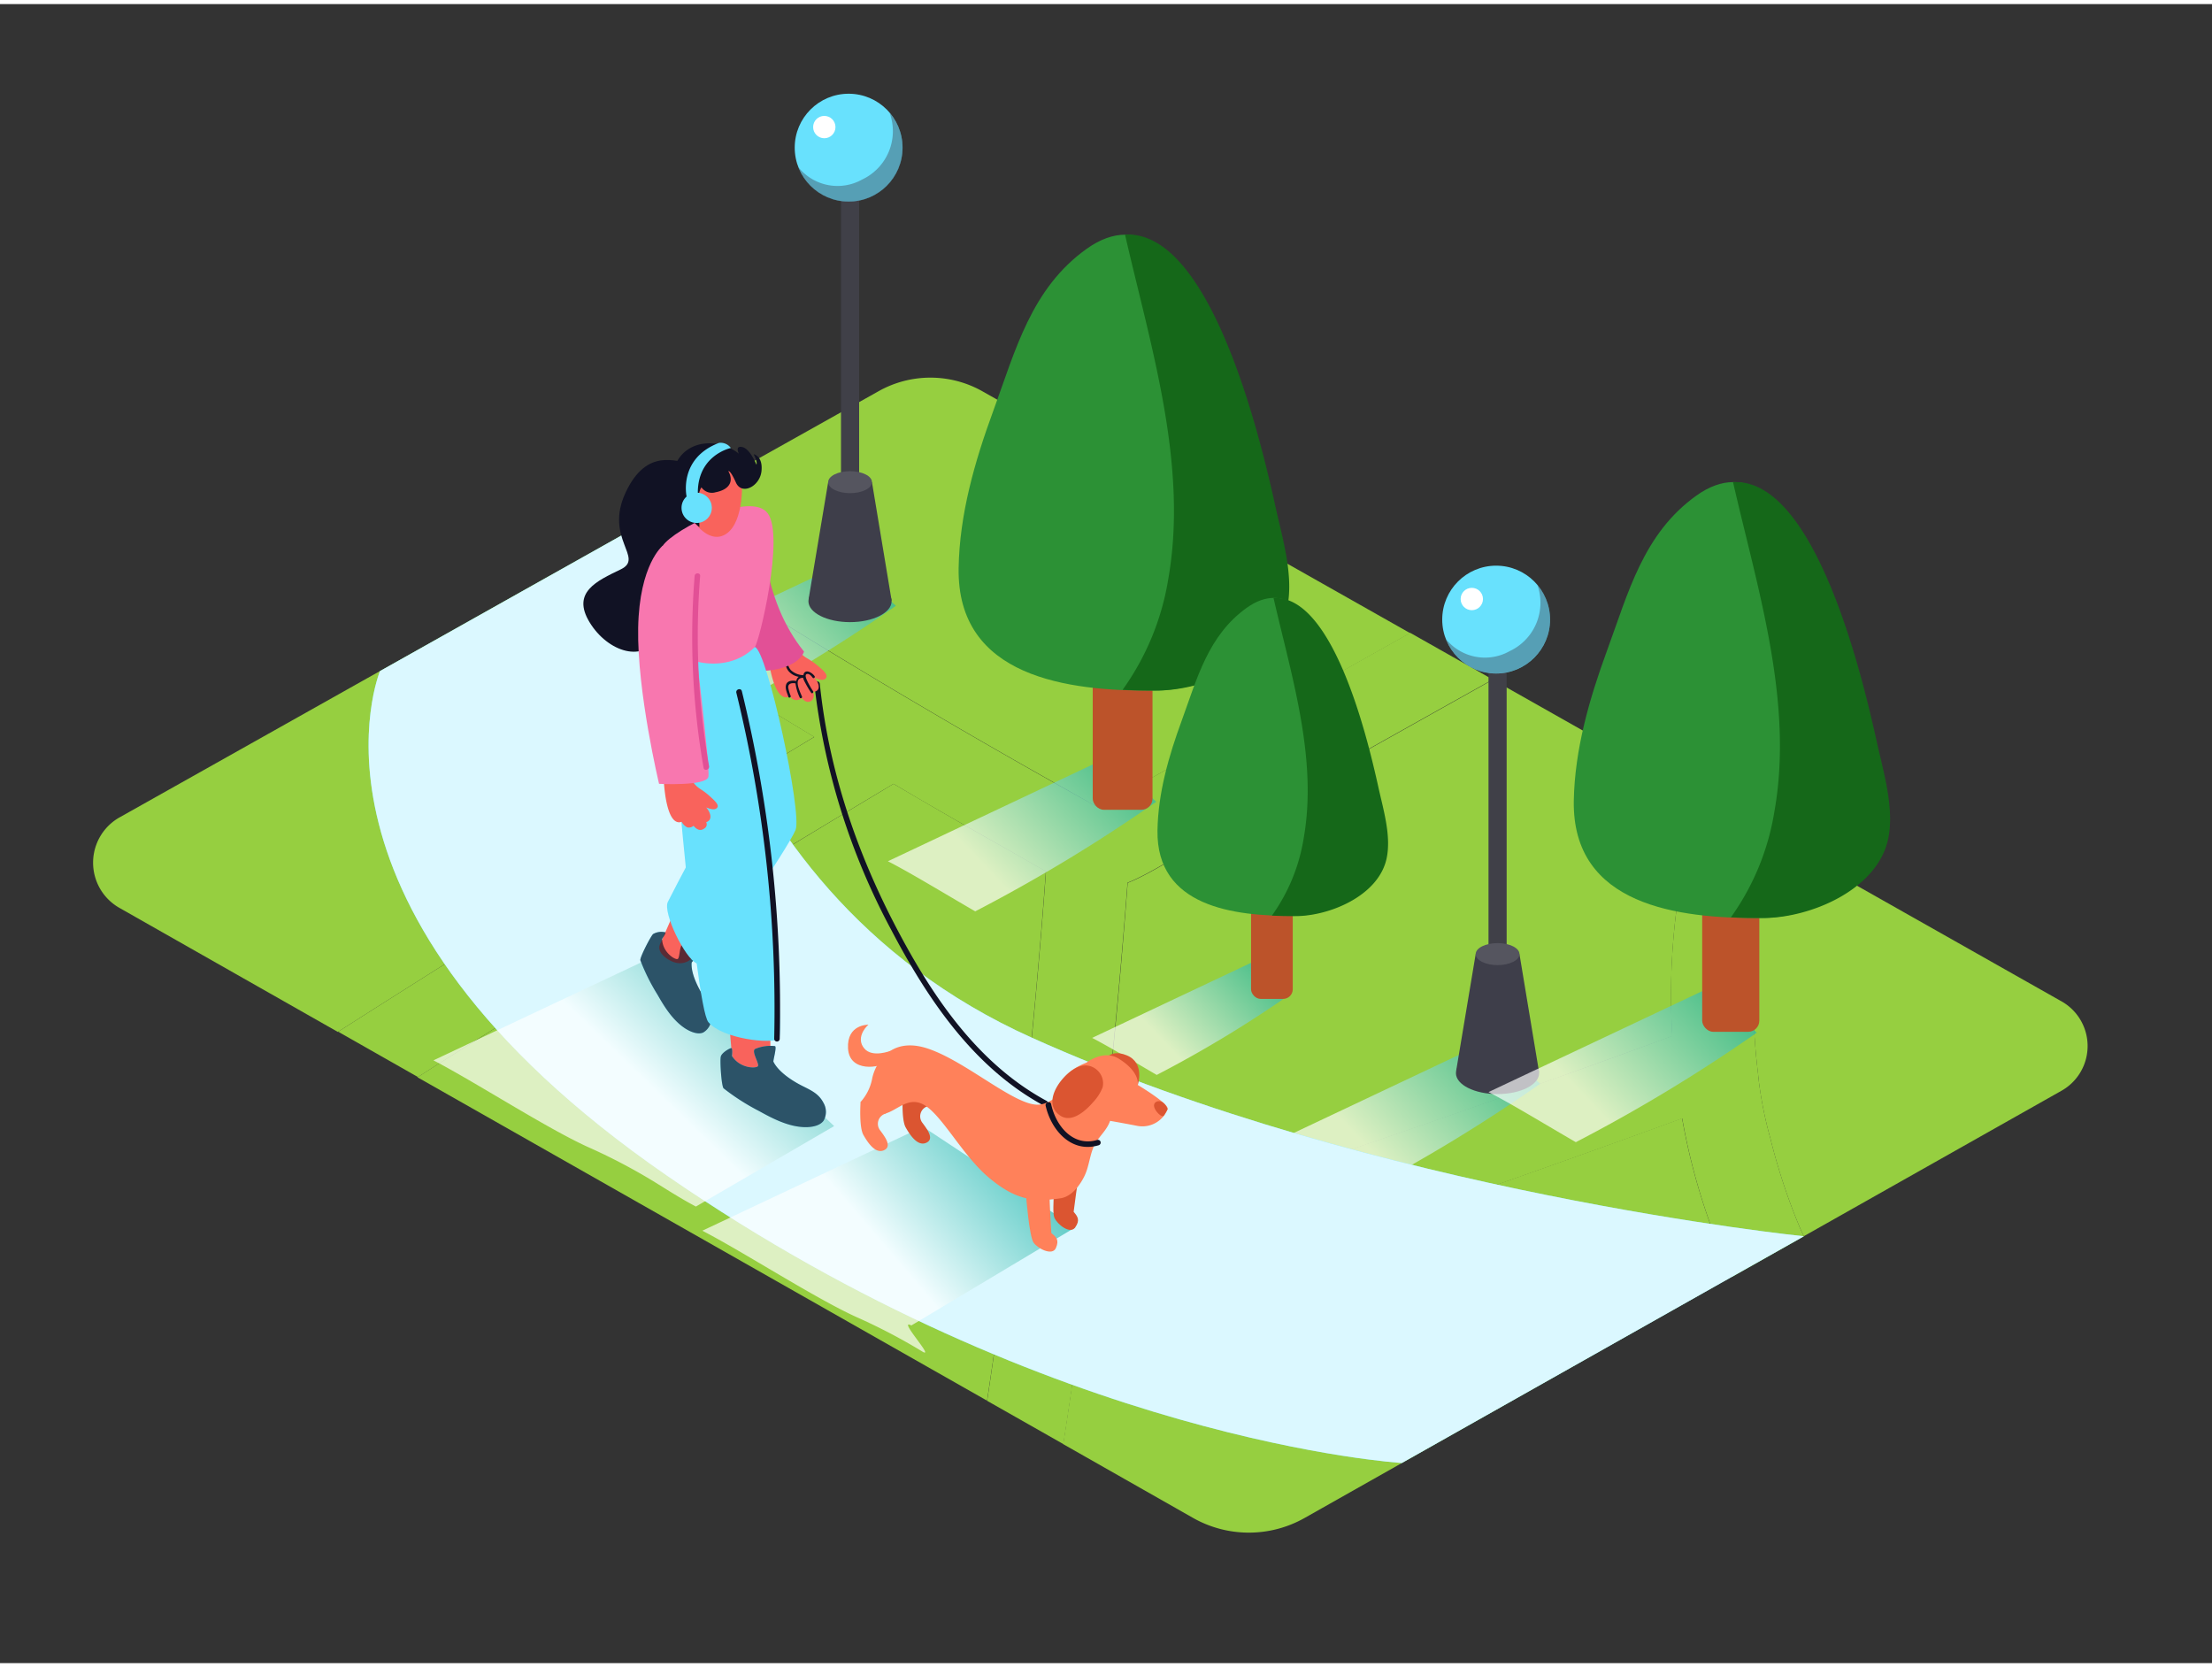 <svg xmlns="http://www.w3.org/2000/svg" xmlns:xlink="http://www.w3.org/1999/xlink" viewBox="0 0 400 300" width="406" height="306" class="illustration styles_illustrationTablet__1DWOa"><rect x="0" y="0" width="400" height="300" fill="#333333" stroke="none"/><defs><linearGradient id="linear-gradient" x1="229.86" y1="169.25" x2="210.4" y2="187.75" gradientUnits="userSpaceOnUse"><stop offset="0" stop-color="#00a99d"></stop><stop offset="1" stop-color="#fff"></stop></linearGradient><linearGradient id="linear-gradient-2" x1="204.29" y1="131.1" x2="177.98" y2="156.12" xlink:href="#linear-gradient"></linearGradient><linearGradient id="linear-gradient-3" x1="273.73" y1="182.09" x2="247.42" y2="207.11" xlink:href="#linear-gradient"></linearGradient><linearGradient id="linear-gradient-4" x1="157.19" y1="95.66" x2="130.88" y2="120.68" xlink:href="#linear-gradient"></linearGradient><linearGradient id="linear-gradient-5" x1="141.56" y1="169.21" x2="116.59" y2="194.92" xlink:href="#linear-gradient"></linearGradient><linearGradient id="linear-gradient-6" x1="184.2" y1="201.38" x2="158.6" y2="223.32" xlink:href="#linear-gradient"></linearGradient><linearGradient id="linear-gradient-7" x1="312.9" y1="172.84" x2="286.59" y2="197.86" xlink:href="#linear-gradient"></linearGradient></defs><title>101-110</title><g style="isolation: isolate;"><g id="Layer_2" data-name="Layer 2"><path d="M325.43,221.15q-.32-.77-.63-1.54-.62-1.55-1.19-3.11a112.18,112.18,0,0,1-3.46-11.34,71.88,71.88,0,0,1-2.25-11.64c0,.23.22,1.72.1.7l-.1-.83q-.08-.62-.14-1.24-.16-1.45-.29-2.9-.25-2.9-.35-5.81a115.2,115.2,0,0,1,.19-11.85q.2-2.9.54-5.8c0-.41.1-.81.15-1.21l.05-.35q.22-1.44.47-2.87.93-5.24,2.35-10.38l51.84,29.31a9.28,9.28,0,0,1,0,16.25l-46.52,26.26-.62-1.33Z" fill="#96cf40"></path><path d="M212.5,137.56l-8.68,4.86c-1.55.87-3.08,1.75-4.64,2.6l-.5.26h-.05l-1.74-.95L192.8,142q-4.19-2.35-8.37-4.73-8.47-4.82-16.87-9.76-26.84-15.77-52.95-32.7L158.88,70a19.13,19.13,0,0,1,18.74,0L255,113.75l-24.92,14Z" fill="#96cf40"></path><path d="M195.51,238a6.48,6.48,0,0,0,2.52-.27q12.17-3.87,24.3-7.86,41.16-13.53,81.84-28.4a116.39,116.39,0,0,0,9,28.64L235.9,273.76a20.48,20.48,0,0,1-20.13,0l-23.51-13.36q1.49-9.66,2.83-19.35Q195.3,239.52,195.51,238Z" fill="#96cf40"></path><path d="M302.42,186.62q-11.31,4.14-22.66,8.19-40.88,14.55-82.23,27.77,4-31.76,6.39-63.67.76-.3,1.51-.65c3-1.42,5.86-3.22,8.75-4.84l9.15-5.12,17.83-10,28.8-16.13,37.62,21.27q-.86,2.73-1.58,5.5A121.26,121.26,0,0,0,302.42,186.62Z" fill="#96cf40"></path><path d="M21.74,147l78.45-44.08q15.66,10.28,31.59,20.15,7.7,4.77,15.47,9.44-7.93,4.76-15.83,9.56Q96,163.6,61.09,185.86L21.7,163.49A9.4,9.4,0,0,1,21.74,147Z" fill="#96cf40"></path><path d="M161.58,141l4.05,2.38q8.54,5,17.14,9.81c2.12,1.19,4.22,2.44,6.36,3.61q-.8,10.91-1.79,21.81-1.9,21-4.5,42-.64,5.21-1.33,10.41-.36,2.73-.73,5.46l0,.19-.14,1-.36,2.6q-.86,6.14-1.79,12.27l-103-58.48,3-1.92Q119.72,166.07,161.58,141Z" fill="#96cf40"></path><path d="M147.24,132.53q-7.76-4.67-15.47-9.44-15.93-9.87-31.59-20.15l14.42-8.1q26.1,16.92,52.95,32.7,8.4,4.94,16.87,9.76,4.18,2.38,8.37,4.73l4.09,2.28,1.74.95h.05l.5-.26c1.56-.85,3.1-1.73,4.64-2.6l8.68-4.86,17.59-9.85,24.92-14,14.93,8.44-28.8,16.13-17.83,10-9.15,5.12c-2.89,1.62-5.75,3.42-8.75,4.84q-.75.36-1.51.65-2.41,31.91-6.39,63.67,41.35-13.23,82.23-27.77,11.35-4,22.66-8.19A121.26,121.26,0,0,1,306,149q.72-2.77,1.58-5.5L320.88,151q-1.43,5.13-2.35,10.38-.25,1.43-.47,2.87l-.05.35c-.05.4-.11.81-.15,1.21q-.34,2.89-.54,5.8a115.2,115.2,0,0,0-.19,11.85q.1,2.91.35,5.81.12,1.45.29,2.9.07.62.14,1.24l.1.83c.12,1-.08-.47-.1-.7a71.88,71.88,0,0,0,2.25,11.64,112.18,112.18,0,0,0,3.46,11.34q.57,1.56,1.19,3.11.31.77.63,1.54l.14.33.62,1.33-13,7.33a116.39,116.39,0,0,1-9-28.64q-40.68,14.85-81.84,28.4-12.13,4-24.3,7.86a6.48,6.48,0,0,1-2.52.27q-.2,1.5-.41,3-1.34,9.68-2.83,19.35l-13.79-7.83q.92-6.13,1.79-12.27l.36-2.6.14-1,0-.19q.37-2.73.73-5.46.69-5.2,1.33-10.41,2.59-21,4.5-42,1-10.9,1.79-21.81c-2.14-1.16-4.25-2.41-6.36-3.61q-8.61-4.85-17.14-9.81L161.58,141q-41.84,25-83,51.1l-3,1.92-14.43-8.2Q96,163.61,131.41,142.09,139.32,137.29,147.24,132.53Z" fill="#96cf40"></path><path d="M233.39,179,227,173l-29.51,13.94c3,1.55,7.43,4.22,11.68,6.7A215.38,215.38,0,0,0,233.39,179Z" opacity="0.68" fill="url(#linear-gradient)" style="mix-blend-mode: multiply;"></path><path d="M209.07,144.25l-8.6-8.11L160.56,155c4.09,2.09,10,5.7,15.79,9.06A291.25,291.25,0,0,0,209.07,144.25Z" opacity="0.68" fill="url(#linear-gradient-2)" style="mix-blend-mode: multiply;"></path><path d="M278.51,195.24l-8.6-8.11L230,206c4.09,2.09,10,5.7,15.79,9.06A291.25,291.25,0,0,0,278.51,195.24Z" opacity="0.68" fill="url(#linear-gradient-3)" style="mix-blend-mode: multiply;"></path><path d="M162,108.81l-8.6-8.11-39.91,18.85c4.09,2.09,10,5.7,15.79,9.06A291.25,291.25,0,0,0,162,108.81Z" opacity="0.68" fill="url(#linear-gradient-4)" style="mix-blend-mode: multiply;"></path><rect x="152.08" y="27.88" width="3.28" height="78.62" fill="#404048"></rect><circle cx="153.46" cy="25.96" r="9.75" fill="#68e1fd"></circle><circle cx="149.06" cy="22.24" r="2.02" fill="#fff"></circle><path d="M160.86,19.62a9.66,9.66,0,0,1-4.93,12.09,9.1,9.1,0,0,1-11.55-2.2,9.75,9.75,0,1,0,16.48-9.88Z" fill="#3e3e4a" opacity="0.4"></path><path d="M157.68,86.45l3.55,21.38s-2.11,1.38-8.71,1.61-6.27-2-6.27-2l3.51-21Z" fill="#3e3e4a"></path><ellipse cx="153.72" cy="86.45" rx="3.96" ry="1.99" fill="#55555f"></ellipse><ellipse cx="153.71" cy="107.98" rx="7.52" ry="3.78" fill="#3e3e4a"></ellipse><path d="M120.64,91.46s3.57,67.38,65.94,95.44,139.61,35.91,139.61,35.91l-72.7,41s-63-3.75-132.85-51.94-51.93-91.25-51.93-91.25Z" fill="#68e1fd"></path><path d="M120.64,91.46s3.57,67.38,65.94,95.44,139.61,35.91,139.61,35.91l-72.7,41s-63-3.75-132.85-51.94-51.93-91.25-51.93-91.25Z" fill="#fff" opacity="0.76"></path><path d="M189.24,198.32c-12.55-6.79-20.75-19.06-27.21-31.4-7.18-13.71-12.2-28.56-13.78-44-.07-.63-1.07-.64-1,0a123.34,123.34,0,0,0,13.92,44.5c6.54,12.48,14.88,24.89,27.57,31.76C189.3,199.49,189.81,198.63,189.24,198.32Z" fill="#111224"></path><rect x="269.17" y="113.22" width="3.28" height="78.62" fill="#404048"></rect><circle cx="270.55" cy="111.3" r="9.75" fill="#68e1fd"></circle><circle cx="266.15" cy="107.58" r="2.02" fill="#fff"></circle><path d="M278,105A9.66,9.66,0,0,1,273,117a9.1,9.1,0,0,1-11.55-2.2A9.75,9.75,0,1,0,278,105Z" fill="#3e3e4a" opacity="0.4"></path><path d="M274.77,171.79l3.55,21.38s-2.11,1.38-8.71,1.61-6.27-2-6.27-2l3.51-21Z" fill="#3e3e4a"></path><ellipse cx="270.81" cy="171.79" rx="3.96" ry="1.99" fill="#55555f"></ellipse><ellipse cx="270.8" cy="193.32" rx="7.52" ry="3.78" fill="#3e3e4a"></ellipse><path d="M106.29,206.66a104.3,104.3,0,0,1,11.85,6.2c2.55,1.57,5.06,3.19,7.7,4.58l25-14.55-32.56-30.7L78.38,191C85.66,194.76,98.84,203.28,106.29,206.66Z" opacity="0.68" fill="url(#linear-gradient-5)" style="mix-blend-mode: multiply;"></path><path d="M138.53,112.79a.72.72,0,0,1,.66-.45,1.61,1.61,0,0,0,.39,1.66,8.32,8.32,0,0,0,2.62,1.82c.44.34.9.67,1.35,1a1.39,1.39,0,0,0,1,.24,4.73,4.73,0,0,0,1.37,1.22,13.22,13.22,0,0,1,2.14,1.52c.51.45,1.71,1.37,1.35,2s-1.25.42-2.13,0l.21.26c.66.82,1,2.25-.49,2.3a1.35,1.35,0,0,1-.16,1.52c-.84.7-1.5,0-1.88-.4a1.37,1.37,0,0,1-1.22.35,1.19,1.19,0,0,1-.85-.64c-2.82,1.38-3.85-5.63-4.1-8.27C138.39,115.58,138,113.95,138.53,112.79Z" fill="#f9635c"></path><path d="M144,122.4a1.09,1.09,0,0,1,.44-.75,3.13,3.13,0,0,1-1.89-1.09,2.8,2.8,0,0,1-.34-2.74.22.22,0,0,1,.41.16,2.36,2.36,0,0,0,.4,2.46,3.44,3.44,0,0,0,2.2.91l.08,0a.88.88,0,0,1,0-.15c.36-1.07,1.61-.26,2,.32.16.23-.18.51-.35.28s-.54-.69-.92-.67c-.73,0-.08,1.17,0,1.38a16.63,16.63,0,0,0,1,1.74c.16.24-.19.52-.35.28a17.57,17.57,0,0,1-1.09-1.84,4.25,4.25,0,0,1-.38-.87c-1.82.06-.58,2.43-.19,3.39.11.26-.3.45-.41.18a8.81,8.81,0,0,1-.76-2.56h0c-.65-.11-1.41,0-1.3.84a7.68,7.68,0,0,0,.43,1.43c.09.27-.32.45-.41.18-.22-.68-.68-1.57-.39-2.29S143.4,122.3,144,122.4Z" fill="#111224"></path><path d="M138.4,100.7c1.17,6.14,3.18,11.65,7,16.4-.23.63-1.66,3.53-8.81,3.53l-6.42-8.47Z" fill="#e25096"></path><path d="M124.41,82.82C122.47,83,117,80,113.12,88.35s3.48,11.77-.87,13.87-8.91,4.15-5.65,9.54,10,7.67,12.75,2.24,8.18-19.33,6.41-29.07" fill="#111224"></path><path d="M139.31,181.44V191a3.8,3.8,0,0,1-3.71,2.62,3.06,3.06,0,0,1-3.17-2.68l-.76-8.83" fill="#f9635c"></path><path d="M130.34,190.33c.18-.75,1.65-1.54,1.91-1.55s.12,1.44.12,1.44c1.44,2.26,4.32,2.27,4.67,1.85s-1.18-2.59-.53-3.11a7,7,0,0,1,3.64-.53c.35.18-.38,2.65-.29,2.82.89,1.79,3.25,3.36,5,4.26s3.16,1.44,4.07,3.21a3.24,3.24,0,0,1,0,3.2c-.72,1-2.36,1.2-3.5,1.16-2.89-.1-5.68-1.53-8.16-2.91a39.79,39.79,0,0,1-6.41-4.1C130.46,195.73,130.16,191.09,130.34,190.33Z" fill="#68e1fd"></path><path d="M118.09,168.17a3,3,0,0,1,2.22-.32c.21.12-.58,1.19-.58,1.19.07,2.44,2.32,3.8,2.79,3.64s.29-2.57,1-2.69a6.36,6.36,0,0,1,3.1,1.29c.19.3-1.54,1.9-1.55,2.07-.14,1.82,1,4.15,1.89,5.66s1.79,2.61,1.68,4.42a3,3,0,0,1-1.46,2.53c-1,.47-2.41-.17-3.28-.73-2.21-1.44-3.73-3.86-5-6.1a36.29,36.29,0,0,1-3.1-6.22C115.66,172.45,117.6,168.68,118.09,168.17Z" fill="#68e1fd"></path><path d="M130.34,190.33c.18-.75,1.65-1.54,1.91-1.55s.12,1.44.12,1.44c1.44,2.26,4.32,2.27,4.67,1.85s-1.18-2.59-.53-3.11a7,7,0,0,1,3.64-.53c.35.18-.38,2.65-.29,2.82.89,1.79,3.25,3.36,5,4.26s3.16,1.44,4.07,3.21a3.24,3.24,0,0,1,0,3.2c-.72,1-2.36,1.2-3.5,1.16-2.89-.1-5.68-1.53-8.16-2.91a39.79,39.79,0,0,1-6.41-4.1C130.46,195.73,130.16,191.09,130.34,190.33Z" fill="#111224" opacity="0.68"></path><path d="M130.24,164.24l-5.36,8.51s-1.58,1.55-4.06,0-1.34-3-1.34-3l3.89-8.91" fill="#f9635c"></path><path d="M118.09,168.17a3,3,0,0,1,2.22-.32c.21.12-.58,1.19-.58,1.19.07,2.44,2.32,3.8,2.79,3.64s.29-2.57,1-2.69a6.36,6.36,0,0,1,3.1,1.29c.19.3-1.54,1.9-1.55,2.07-.14,1.82,1,4.15,1.89,5.66s1.79,2.61,1.68,4.42a3,3,0,0,1-1.46,2.53c-1,.47-2.41-.17-3.28-.73-2.21-1.44-3.73-3.86-5-6.1a36.29,36.29,0,0,1-3.1-6.22C115.66,172.45,117.6,168.68,118.09,168.17Z" fill="#111224" opacity="0.68"></path><path d="M136.5,116.25c2.26.65,8.58,30,7.37,33.07s-15.8,25-17.89,24.14-6.16-9.14-5.22-11.1,9-17.07,9-17.07l-1.64-27.62" fill="#68e1fd"></path><path d="M120.76,119.52s4.8,61.55,7.34,64.58,11.44,4,12.74,3-3.77-61-10-69.39" fill="#68e1fd"></path><path d="M136.5,116.25c.75-.76,5.4-19.92,2.35-24.14s-16.92,2.79-19,5.83,1.45,16.33,1.71,18.31S130.92,121.88,136.5,116.25Z" fill="#f877af"></path><path d="M134.14,86c.1.5.44,8.8-3.61,10.19s-8.8-7.15-6.83-11.22S133,80.29,134.14,86Z" fill="#f9635c"></path><path d="M126.85,87.39c-.68.89-.7,3.22-.45,4.33a7.66,7.66,0,0,1,0,1.53,11.51,11.51,0,0,1,.07,1.33,8.76,8.76,0,0,1-1.07-1,.47.47,0,0,1-.49.05,2.47,2.47,0,0,1-.44-.28c-.34-.23-.74-.36-1.09-.57A3.47,3.47,0,0,1,122,90.81a9.29,9.29,0,0,1-.63-2.68,9.7,9.7,0,0,1,1-5.31c2.19-4.18,7.79-4.27,11.23-1.53-.17-.36-.58-1.45.62-1.19,1.43.3,2.57,3.19,2.57,3.19.21-.51-.5-1.89-.5-1.89s1.69.3,1.41,3.05-3.56,4.44-4.62,2.07-1.37-2.06-1.37-2.06c1.08,1.95.06,3.37-2.33,3.82A2.29,2.29,0,0,1,126.85,87.39Z" fill="#111224"></path><path d="M124.94,89.78a1.36,1.36,0,0,1,2.11-.38,4.94,4.94,0,0,1,1,1.75.79.79,0,0,1,0,.55,1.11,1.11,0,0,1,0,1.06,1.07,1.07,0,0,1-1.43.37C125.6,92.61,124.23,91,124.94,89.78Z" fill="#f9635c"></path><circle cx="125.98" cy="91.09" r="2.74" fill="#68e1fd"></circle><path d="M132.16,80.27s-6.73,1.4-5.9,9.39L124.15,89s-1.5-6.84,5.86-9.65A2.26,2.26,0,0,1,132.16,80.27Z" fill="#68e1fd"></path><path d="M120,136.6a.69.69,0,0,1,.81-.38c0-.87,1.43-1.13,1.59-.21q.09.5.21,1a.77.77,0,0,1,1.18.17.69.69,0,0,1,.54.55l.53,2.13,0,0a4.8,4.8,0,0,0,1.75,2.06,12.26,12.26,0,0,1,1.93,1.49c.45.43,1.54,1.33,1.18,1.86s-1.17.34-2,0l.18.24c.58.78,1,2-.2,2.43a.84.84,0,0,1-.29,1.1c-.8.62-1.47.17-2-.45a1.27,1.27,0,0,1-1.14.28,2.41,2.41,0,0,1-1-1c-2.43.84-3.09-4.94-3.23-7.4C119.75,139.18,119.45,137.65,120,136.6Z" fill="#f9635c"></path><path d="M119.84,97.94s-4.22,3.32-4.44,14.85S119.18,141,119.18,141s8.57.46,8.92-1.28-2.8-27.41-2.8-27.41" fill="#f877af"></path><path d="M126.61,103.42c.05-.64-.95-.64-1,0a137.58,137.58,0,0,0,1.62,34.69c.11.63,1.07.36,1-.27A136.53,136.53,0,0,1,126.61,103.42Z" fill="#e25096"></path><path d="M154.89,237.43a104.3,104.3,0,0,1,11.85,6.2c2.55,1.57-4.58-6.08-1.94-4.69l29.64-17.73L166.89,203,127,221.81C134.26,225.54,147.44,234.06,154.89,237.43Z" opacity="0.68" fill="url(#linear-gradient-6)" style="mix-blend-mode: multiply;"></path><path d="M163.27,197.19s-.32,4.49.51,5.95,2.19,3.45,3.71,2.77.21-2.4-.68-3.6a1.91,1.91,0,0,1,.91-3C169,198.75,166.63,196.46,163.27,197.19Z" fill="#db5531"></path><path d="M191,210.71c-.06.29-.87,7.49-.34,8.73s2.87,3.08,3.78,1.76.44-1.95-.29-2.81c0,0,.79-6.19,1-6.86" fill="#db5531"></path><path d="M198.47,205.39l-.09.14c-1.34,1.93-1.27,4.34-2.29,6.42-.84,1.7-2.32,3.71-4.35,4-4.84.72-8.13.31-13-3.81s-8.64-11.73-12-13.27-5.56,2.78-8.33,1.65-2.78-2-2.78-2a8.77,8.77,0,0,0,2.06-4.09c.41-2.37,3-7.92,10.08-5.56S183.81,199.5,188,199s6.17-6.79,10.08-3.7a6.87,6.87,0,0,1,2.85,5.54C200.87,202.7,199.5,204,198.47,205.39Z" fill="#ff815a"></path><path d="M185.54,215.31c0,.29.59,7.52,1.35,8.63s3.41,2.47,4.05,1,.06-2-.82-2.7c0,0-.41-6.22-.29-6.93" fill="#ff815a"></path><path d="M155.62,198.54s-.32,4.49.51,5.95,2.19,3.45,3.71,2.77.21-2.4-.68-3.6a1.91,1.91,0,0,1,.91-3C161.33,200.11,159,197.82,155.62,198.54Z" fill="#ff815a"></path><path d="M161.06,189.27s-3.32,1.33-4.78-.43.06-3.69.76-4.28c0,0-3.93-.12-3.69,4.28s5.82,3.58,7.19,2.34" fill="#ff815a"></path><path d="M205.74,195.46s1.37-4-2-5.37-4.18,1.35-4.18,1.35Z" fill="#db5531"></path><path d="M191.62,199.86s-2.48-5.62,4.83-8.43c0,0,3.06-2.43,5.8-.76s3.64,3.49,3.49,4.78c0,0,5.85,3.49,5.39,4.4a4.9,4.9,0,0,1-5.47,3c-3.49-.68-7.14-1.29-7.14-1.29" fill="#ff815a"></path><path d="M198.37,192.74a3.1,3.1,0,0,0-3-.68c-3,.85-7.43,6.6-3.54,9,2.05,1.27,4.55-1,5.8-2.45a8.38,8.38,0,0,0,1.76-2.73A3.19,3.19,0,0,0,198.37,192.74Z" fill="#db5531"></path><path d="M211.13,199.86a2.26,2.26,0,0,0-.78-1.19c-.67-.56-1.74-.26-1.66.6s1.44,2.21,1.77,1.72S211.13,199.86,211.13,199.86Z" fill="#db5531"></path><path d="M198.46,205.38c-4.44,1.34-7.55-2.56-8.38-6.46-.13-.63-1.1-.36-1,.27,1,4.45,4.67,8.65,9.61,7.16A.5.5,0,0,0,198.46,205.38Z" fill="#111224"></path><path d="M317.68,186l-8.6-8.11-39.91,18.85c4.09,2.09,10,5.7,15.79,9.06A291.25,291.25,0,0,0,317.68,186Z" opacity="0.68" fill="url(#linear-gradient-7)" style="mix-blend-mode: multiply;"></path><rect x="197.6" y="74.04" width="10.81" height="71.65" rx="2.01" ry="2.01" fill="#bc532a"></rect><path d="M229.69,88.7c-2.49-10.81-13.56-58.46-33.18-44.45-10.05,7.17-12.89,18.39-16.91,29.35-3.33,9.08-6.09,18.64-6.25,28.38-.32,19.83,19.85,22.25,35.28,22.17,8.9,0,21.59-5.29,23.67-15,1.25-5.83-.88-12.7-2.13-18.4Q229.93,89.75,229.69,88.7Z" fill="#2c9135"></path><path d="M230.63,90.8q-.23-1.05-.47-2.11c-2.21-9.56-11.12-47.92-26.72-47,4.63,20.22,11.46,41.59,7.82,62.28A47.33,47.33,0,0,1,203,124c2.07.1,4.12.13,6.09.13,8.9,0,21.59-5.29,23.67-15C234,103.38,231.88,96.51,230.63,90.8Z" fill="#156819"></path><rect x="226.23" y="129.94" width="7.54" height="49.95" rx="1.74" ry="1.74" fill="#bc532a"></rect><path d="M248.6,140.16c-1.74-7.54-9.45-40.76-23.14-31-7,5-9,12.82-11.79,20.47-2.32,6.33-4.25,13-4.36,19.79-.22,13.82,13.84,15.51,24.6,15.46,6.2,0,15.05-3.69,16.5-10.42.87-4.06-.61-8.85-1.48-12.83Q248.77,140.9,248.6,140.16Z" fill="#2c9135"></path><path d="M249.26,141.63q-.16-.73-.33-1.47c-1.54-6.67-7.75-33.41-18.63-32.75,3.23,14.1,8,29,5.45,43.42a33,33,0,0,1-5.75,14c1.44.07,2.87.09,4.24.09,6.2,0,15.05-3.69,16.5-10.42C251.62,150.4,250.13,145.61,249.26,141.63Z" fill="#156819"></path><rect x="307.81" y="117.35" width="10.33" height="68.49" rx="2.01" ry="2.01" fill="#bc532a"></rect><path d="M338.48,131.37c-2.38-10.34-13-55.88-31.72-42.49-9.61,6.86-12.32,17.58-16.17,28.06-3.18,8.68-5.83,17.82-6,27.13-.3,19,19,21.27,33.72,21.2,8.51,0,20.64-5.06,22.62-14.29,1.2-5.57-.84-12.14-2-17.59Q338.72,132.37,338.48,131.37Z" fill="#2c9135"></path><path d="M339.38,133.37q-.22-1-.45-2c-2.11-9.14-10.63-45.81-25.54-44.91,4.43,19.33,11,39.75,7.48,59.53A45.24,45.24,0,0,1,313,165.14c2,.1,3.94.13,5.82.12,8.51,0,20.64-5.06,22.62-14.29C342.61,145.4,340.57,138.83,339.38,133.37Z" fill="#156819"></path><path d="M134.15,124.24c-.15-.62-1.12-.36-1,.27A240.54,240.54,0,0,1,140,187.1a.5.5,0,0,0,1,0A241.6,241.6,0,0,0,134.15,124.24Z" fill="#111224"></path></g></g></svg>